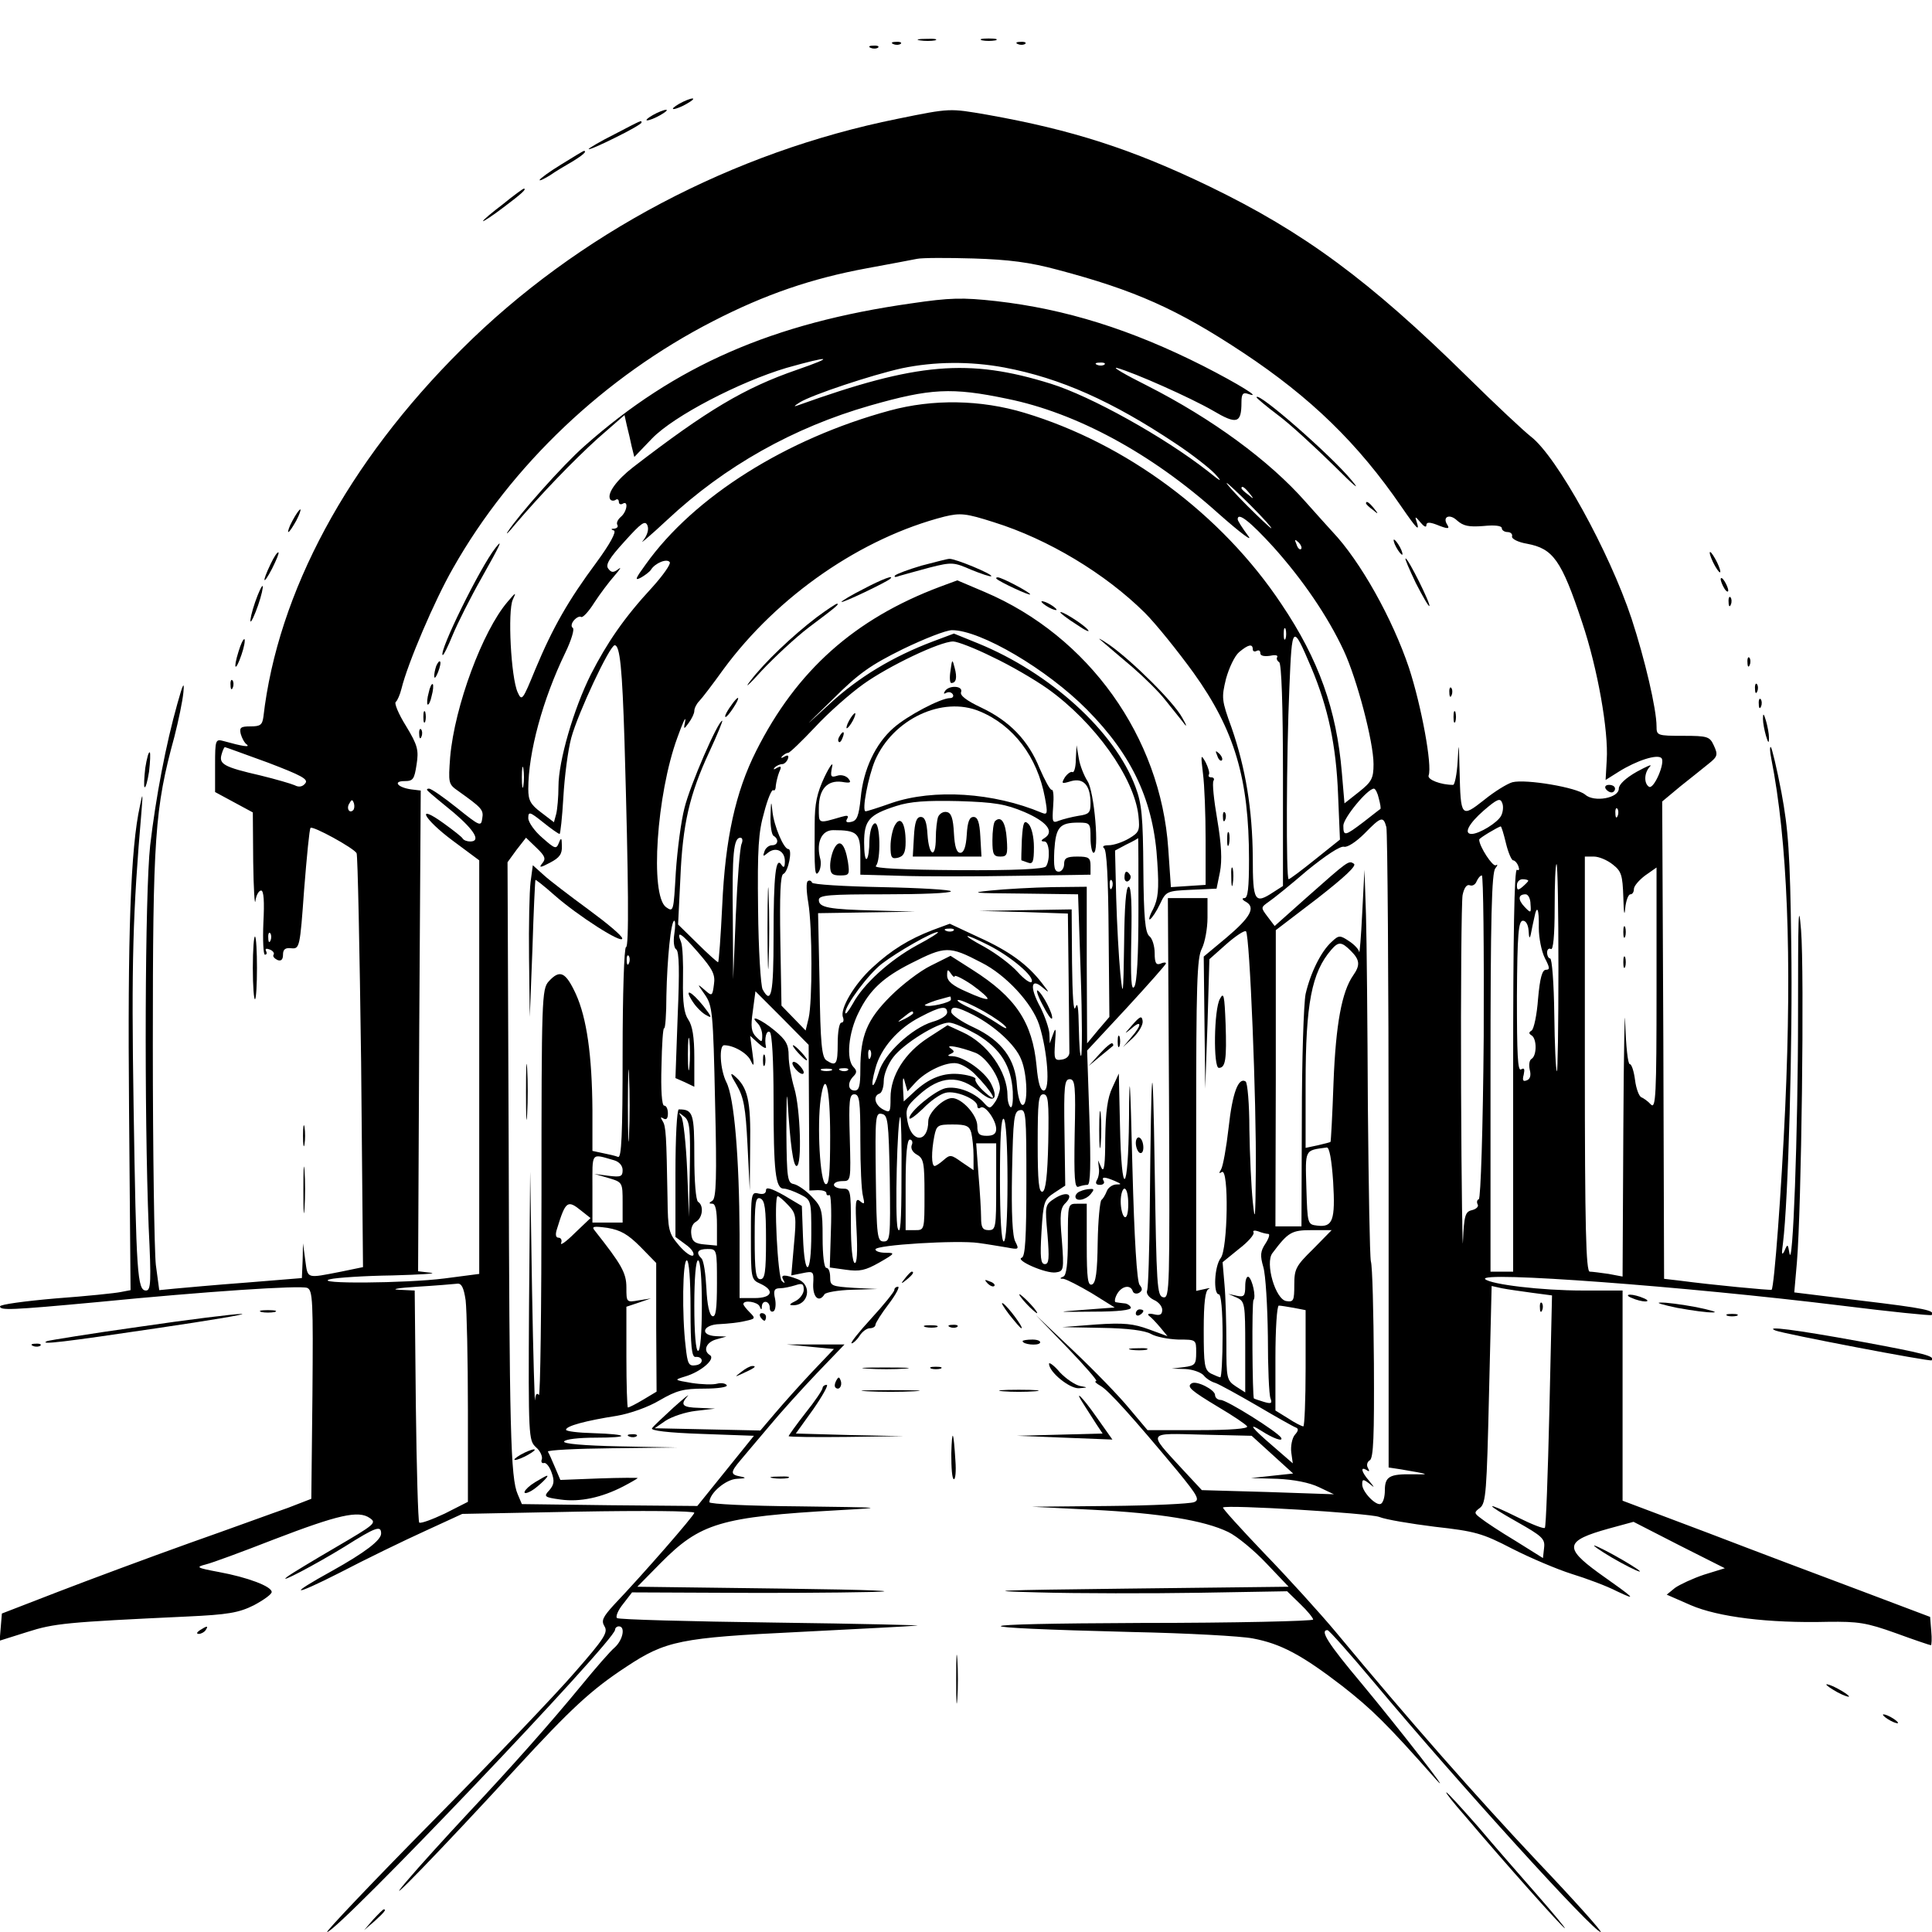 <?xml version="1.0" standalone="no"?>
<!DOCTYPE svg PUBLIC "-//W3C//DTD SVG 20010904//EN"
 "http://www.w3.org/TR/2001/REC-SVG-20010904/DTD/svg10.dtd">
<svg version="1.0" xmlns="http://www.w3.org/2000/svg"
 width="512pt" height="512pt" viewBox="0 0 512 512"
 preserveAspectRatio="xMidYMid meet">
<g transform="translate(0,512) scale(0.1,-0.1)"
fill="#000000" stroke="none">
<path d="M2438 5013 c12 -2 30 -2 40 0 9 3 -1 5 -23 4 -22 0 -30 -2 -17 -4z"/>
<path d="M2603 5013 c9 -2 25 -2 35 0 9 3 1 5 -18 5 -19 0 -27 -2 -17 -5z"/>
<path d="M2368 5003 c7 -3 16 -2 19 1 4 3 -2 6 -13 5 -11 0 -14 -3 -6 -6z"/>
<path d="M2698 5003 c7 -3 16 -2 19 1 4 3 -2 6 -13 5 -11 0 -14 -3 -6 -6z"/>
<path d="M2308 4993 c7 -3 16 -2 19 1 4 3 -2 6 -13 5 -11 0 -14 -3 -6 -6z"/>
<path d="M1800 4845 c-14 -8 -20 -14 -15 -14 6 0 21 6 35 14 14 8 21 14 15 14
-5 0 -21 -6 -35 -14z"/>
<path d="M1730 4815 c-14 -8 -20 -14 -15 -14 6 0 21 6 35 14 14 8 21 14 15 14
-5 0 -21 -6 -35 -14z"/>
<path d="M2378 4805 c-436 -88 -848 -305 -1154 -610 -303 -301 -488 -645 -526
-975 -3 -21 -8 -25 -34 -25 -26 0 -30 -3 -26 -20 3 -11 10 -24 16 -28 10 -8
-11 -5 -61 9 -22 6 -23 4 -23 -64 l0 -71 50 -27 50 -27 1 -131 c1 -72 4 -119
6 -103 2 15 9 27 15 27 7 0 9 -29 6 -85 -2 -47 0 -85 4 -85 5 0 6 4 3 10 -3 6
1 7 9 4 9 -3 14 -10 11 -14 -3 -4 2 -10 10 -14 10 -4 15 1 15 14 0 14 6 19 22
17 22 -2 23 2 34 156 7 87 14 161 17 163 6 6 114 -53 122 -67 3 -5 8 -253 12
-553 l5 -544 -58 -12 c-93 -18 -88 -20 -95 30 l-6 45 -1 -46 -2 -46 -147 -12
c-82 -6 -167 -14 -190 -16 l-41 -4 -9 67 c-4 37 -8 299 -8 582 0 552 5 627 57
817 11 43 22 96 24 118 3 31 -1 24 -16 -30 -30 -106 -57 -247 -72 -375 -14
-125 -16 -708 -4 -1012 7 -144 6 -168 -7 -168 -23 0 -26 44 -33 490 -6 380 -2
513 21 780 4 49 3 51 -4 15 -25 -112 -33 -342 -29 -804 l4 -480 -26 -5 c-14
-3 -91 -11 -173 -17 -81 -7 -147 -16 -147 -21 0 -11 29 -10 255 11 295 29 540
45 559 38 15 -6 16 -34 14 -283 l-3 -276 -62 -24 c-35 -12 -152 -55 -260 -93
-109 -39 -265 -97 -348 -129 l-150 -58 -3 -36 -3 -36 73 23 c72 23 103 26 423
41 109 5 138 10 178 30 26 14 47 29 47 35 0 15 -64 39 -140 53 -59 11 -62 13
-35 20 17 4 98 34 180 66 172 66 225 78 255 57 19 -13 13 -17 -91 -78 -60 -35
-118 -70 -127 -77 -32 -24 73 31 151 79 84 53 97 57 97 35 0 -18 -44 -51 -130
-99 -120 -66 -106 -69 20 -5 69 36 170 85 225 110 l100 46 308 6 c169 3 307 2
307 -3 0 -7 -134 -161 -213 -244 -30 -33 -34 -42 -25 -57 10 -16 -1 -33 -78
-121 -49 -57 -219 -235 -378 -396 -159 -161 -284 -293 -279 -293 27 0 763 772
763 801 0 5 5 9 10 9 18 0 11 -36 -11 -56 -12 -10 -51 -55 -87 -99 -88 -107
-186 -217 -306 -345 -54 -58 -125 -136 -158 -175 -81 -95 95 87 287 296 149
162 202 211 295 272 104 69 144 77 455 92 154 8 296 15 315 17 19 1 -150 5
-377 8 -226 3 -415 8 -418 12 -4 4 3 21 16 37 l24 31 235 -1 c129 -1 307 0
395 2 97 2 7 6 -228 9 l-388 5 61 62 c106 107 158 123 475 141 125 7 120 7
-107 10 -131 1 -238 6 -238 11 0 24 44 61 73 62 24 1 26 3 10 6 -28 5 -28 11
0 44 12 14 46 55 76 90 29 35 86 98 126 140 l73 76 -76 0 -77 0 62 -6 63 -6
-58 -61 c-31 -33 -75 -82 -97 -108 l-40 -47 -140 3 -140 3 29 20 c17 11 53 23
80 26 l51 6 -42 2 c-45 1 -51 8 -31 31 7 8 -9 -5 -37 -30 -27 -25 -53 -49 -57
-55 -5 -6 41 -12 132 -15 l138 -5 -75 -93 -75 -93 -232 2 -233 3 -11 26 c-19
43 -22 170 -24 935 l-3 740 24 33 25 32 28 -27 c23 -22 25 -29 15 -41 -10 -12
-5 -12 21 2 25 13 32 23 31 44 0 22 -2 24 -8 8 -7 -17 -10 -16 -44 14 -20 17
-37 41 -37 52 0 18 4 17 39 -11 21 -17 41 -31 44 -31 2 0 7 44 10 98 3 53 12
124 21 157 18 66 102 245 115 245 14 0 20 -62 26 -255 11 -379 12 -545 4 -545
-5 0 -9 -126 -9 -280 0 -219 -3 -279 -12 -276 -7 3 -25 7 -40 10 l-28 6 0 108
c-1 145 -15 244 -44 308 -27 58 -42 66 -72 33 -18 -20 -19 -44 -19 -564 0
-299 -3 -538 -7 -532 -5 7 -9 2 -10 -13 -1 -14 -5 117 -8 290 l-5 315 -3 -356
c-2 -347 -1 -356 18 -374 12 -10 18 -25 16 -32 -3 -7 0 -12 6 -10 6 1 15 -11
20 -26 8 -22 6 -32 -6 -46 -16 -17 -14 -19 30 -25 51 -7 108 5 166 35 21 11
38 21 38 22 0 1 -46 1 -102 -1 l-103 -4 -14 33 c-8 19 -16 37 -19 42 -2 4 74
8 170 9 l173 2 -153 3 c-96 2 -151 7 -147 13 3 6 40 10 82 10 96 0 91 9 -5 12
-40 1 -72 5 -72 9 0 10 52 24 135 37 35 6 83 23 113 41 45 26 63 31 118 31 36
0 63 4 60 9 -3 5 -15 7 -26 4 -11 -3 -41 -2 -67 2 -47 8 -47 8 -18 17 42 12
83 47 66 57 -19 12 -9 35 19 42 l25 7 -27 1 c-45 2 -36 31 10 32 20 1 50 4 66
8 28 6 29 7 13 23 -9 9 -17 19 -17 22 0 12 38 6 43 -6 4 -10 6 -10 6 0 1 18
21 15 21 -4 0 -8 4 -12 10 -9 5 3 7 18 4 33 -5 22 -2 28 13 28 10 0 28 4 41 8
18 6 22 4 22 -12 0 -10 -10 -24 -22 -30 -15 -7 -18 -11 -8 -11 43 -2 54 54 14
69 -34 13 -47 13 -38 -2 5 -9 4 -10 -4 -3 -11 10 -22 225 -11 225 3 0 16 -11
28 -24 21 -22 22 -30 15 -105 l-7 -81 30 6 c29 6 30 5 28 -30 -1 -35 16 -49
30 -26 3 5 36 11 73 12 l67 2 -62 3 c-59 4 -63 5 -63 28 0 14 -4 25 -10 25 -6
0 -10 33 -10 80 0 74 -2 81 -29 109 -15 16 -37 31 -47 33 -17 3 -19 14 -20
138 0 74 1 113 3 85 7 -117 15 -175 24 -175 15 0 10 152 -6 206 -8 27 -15 66
-15 86 0 30 -7 42 -37 67 -36 30 -70 44 -45 19 7 -7 12 -21 12 -32 0 -19 -1
-19 -16 -4 -13 13 -15 27 -9 68 l7 53 71 -71 70 -71 1 -193 1 -193 23 1 c12 0
22 -3 22 -8 0 -5 3 -7 8 -5 4 3 6 -39 4 -93 l-3 -99 43 -6 c36 -5 51 -2 88 19
42 24 43 26 18 26 -16 0 -28 4 -28 9 0 12 218 25 273 17 23 -3 57 -9 76 -12
31 -6 32 -5 22 15 -8 13 -11 76 -9 183 3 146 5 163 21 166 16 3 17 -11 17
-191 0 -147 -3 -196 -12 -200 -20 -6 64 -43 90 -39 21 3 22 6 16 86 -6 68 -4
85 10 98 23 24 2 32 -29 12 -26 -17 -26 -19 -19 -96 5 -63 4 -78 -7 -78 -11 0
-13 17 -9 85 5 81 7 86 34 104 l29 19 -2 141 c-2 124 0 141 14 141 14 0 16
-17 13 -145 -2 -118 0 -144 10 -140 8 3 18 5 24 5 8 0 9 54 5 178 l-6 178 105
113 c57 62 104 115 104 118 0 3 -7 3 -15 -1 -11 -4 -15 2 -15 28 0 18 -6 39
-14 45 -11 9 -15 48 -16 177 -1 139 -4 174 -21 219 -55 147 -226 302 -417 380
l-64 26 -56 -21 c-106 -40 -197 -95 -273 -165 -75 -69 -75 -69 8 12 69 69 101
91 186 133 56 27 114 50 130 50 76 0 252 -104 357 -210 122 -123 178 -245 187
-405 5 -74 2 -97 -11 -124 -10 -18 -13 -31 -8 -27 5 3 17 21 26 40 16 34 18
35 83 38 l67 3 9 44 c6 31 4 73 -7 138 -9 52 -14 99 -10 104 3 5 0 9 -6 9 -6
0 -9 3 -6 8 2 4 -2 18 -9 32 -13 23 -13 20 -7 -30 4 -30 7 -109 7 -175 l0
-120 -46 -3 -46 -3 -7 102 c-20 296 -211 563 -486 680 l-73 31 -46 -17 c-226
-85 -380 -222 -487 -435 -55 -109 -82 -233 -90 -409 -4 -83 -9 -151 -11 -151
-2 0 -27 22 -55 50 l-51 50 6 122 c6 144 24 222 77 336 21 45 36 82 34 82 -11
0 -85 -170 -100 -231 -9 -34 -19 -111 -23 -170 -6 -105 -6 -107 -26 -93 -43
32 -25 299 30 449 14 39 23 59 21 45 -5 -24 -4 -24 9 -6 8 11 15 25 15 32 0 7
6 19 13 26 7 7 36 45 64 84 144 196 367 349 586 405 42 10 56 9 131 -15 144
-45 295 -136 400 -240 29 -29 87 -101 129 -159 109 -152 147 -281 147 -494 0
-76 -3 -103 -12 -103 -8 0 -6 -5 4 -10 26 -15 12 -41 -52 -95 l-60 -50 2 -175
2 -175 6 171 5 172 45 40 c25 22 48 37 52 34 10 -10 28 -456 26 -637 -1 -125
-2 -138 -8 -80 -4 39 -8 125 -9 192 0 67 -5 124 -10 127 -19 12 -35 -30 -45
-122 -6 -53 -15 -103 -20 -111 -6 -10 -6 -12 2 -7 19 12 16 -204 -3 -228 -17
-22 -20 -96 -5 -96 6 0 10 -43 10 -110 0 -60 -3 -110 -6 -110 -3 0 -14 5 -25
10 -17 10 -19 22 -19 115 0 73 4 105 13 109 6 3 2 3 -10 0 l-23 -5 0 439 c0
371 2 444 15 468 8 16 15 53 15 82 l0 52 -52 0 -53 0 3 -531 c2 -504 2 -530
-15 -527 -17 3 -18 28 -23 343 -5 331 -9 301 -13 -110 -1 -110 -4 -207 -7
-215 -3 -8 4 -18 18 -25 12 -5 22 -17 22 -26 0 -13 -6 -16 -22 -12 -13 3 -19
1 -13 -4 6 -4 19 -18 30 -31 l19 -23 -49 18 c-41 15 -66 18 -140 13 l-90 -7
105 -2 c69 -1 114 -7 130 -16 14 -8 46 -14 73 -15 47 0 47 0 47 -34 0 -32 -3
-35 -32 -39 l-33 -4 36 -1 c20 -1 42 -9 49 -17 6 -8 20 -17 31 -20 11 -4 60
-31 110 -60 51 -30 97 -56 103 -58 8 -3 7 -9 -3 -20 -7 -9 -11 -30 -9 -46 l4
-29 -53 46 c-56 48 -68 64 -30 40 31 -20 59 -30 52 -18 -10 16 -144 100 -160
100 -8 0 -15 6 -15 13 0 14 -49 39 -62 31 -14 -9 -2 -19 71 -63 39 -23 73 -46
76 -51 4 -6 -43 -10 -129 -10 l-135 0 -48 57 c-26 32 -93 101 -148 153 l-100
95 85 -88 c46 -48 80 -87 75 -87 -6 -1 0 -6 12 -13 21 -12 85 -83 204 -226 54
-66 59 -76 43 -82 -11 -4 -111 -9 -224 -10 l-205 -2 160 -8 c178 -9 296 -28
360 -59 23 -11 69 -49 101 -83 l59 -62 -430 -5 c-346 -4 -392 -6 -235 -10 107
-3 300 -3 428 -1 l233 4 35 -34 c19 -18 34 -37 34 -41 0 -4 -206 -9 -457 -9
-486 -2 -495 -12 -23 -24 146 -3 290 -11 320 -17 74 -14 129 -43 237 -126 79
-62 117 -99 248 -247 54 -60 -103 141 -197 254 -89 106 -111 141 -90 141 4 0
59 -62 122 -137 226 -270 583 -663 602 -663 5 0 -70 84 -168 187 -162 172
-339 373 -534 608 -41 49 -126 143 -189 208 -62 65 -112 120 -110 122 9 8 387
-15 414 -25 17 -7 83 -18 147 -26 107 -12 126 -17 205 -58 49 -25 120 -55 158
-67 39 -12 93 -32 120 -46 55 -26 50 -21 -49 49 -92 67 -88 85 27 117 l66 18
121 -62 121 -61 -55 -17 c-30 -10 -64 -26 -77 -35 l-22 -18 64 -28 c72 -31
205 -48 363 -44 80 1 102 -2 180 -30 49 -18 91 -32 93 -32 2 0 3 17 1 38 l-3
37 -180 68 c-99 37 -282 106 -407 154 l-228 86 0 278 0 279 -106 0 c-109 0
-242 16 -258 30 -23 22 529 -19 944 -70 128 -16 236 -27 239 -25 11 12 -18 18
-185 38 l-179 22 7 80 c12 143 20 767 11 880 -7 85 -8 35 -8 -225 0 -314 -14
-686 -23 -630 -4 24 -5 24 -13 5 -7 -14 -8 -8 -4 20 14 111 26 540 22 794 -3
240 -8 304 -26 401 -12 63 -25 117 -28 120 -3 3 -3 -11 1 -30 43 -217 55 -525
37 -925 -10 -219 -29 -475 -36 -483 -2 -2 -160 13 -242 24 l-43 5 -2 633 -3
632 48 40 c27 21 61 49 75 60 24 19 25 24 14 48 -11 24 -16 26 -82 26 -68 0
-70 1 -70 25 0 46 -31 178 -66 285 -59 178 -198 430 -267 483 -18 14 -93 84
-167 157 -261 257 -435 385 -685 506 -205 99 -364 150 -589 190 -100 17 -96
18 -238 -11z m425 -400 c204 -54 317 -104 492 -220 178 -118 304 -240 419
-408 42 -61 49 -67 40 -39 -5 14 -3 14 10 -2 9 -11 16 -15 16 -8 0 8 7 9 26 2
32 -13 37 -12 29 0 -13 21 7 29 26 11 17 -15 31 -18 70 -15 30 3 49 1 49 -6 0
-5 7 -10 15 -10 8 0 14 -5 12 -12 -1 -6 16 -15 40 -19 69 -13 91 -43 146 -209
41 -122 70 -287 65 -364 l-3 -53 35 22 c48 30 102 47 113 36 11 -11 -20 -84
-33 -76 -14 9 -13 38 3 54 6 7 -9 0 -35 -14 -30 -17 -48 -34 -48 -45 0 -25
-65 -37 -89 -16 -21 19 -157 42 -193 33 -14 -4 -48 -25 -75 -47 -61 -48 -62
-46 -65 78 -2 76 -2 79 -5 25 -2 -35 -8 -63 -12 -63 -33 0 -69 14 -65 25 10
26 -19 184 -52 285 -44 131 -129 283 -203 361 -9 10 -41 45 -71 79 -96 109
-247 220 -420 308 -58 29 -94 50 -80 47 47 -13 195 -79 254 -113 64 -38 76
-34 76 22 0 22 4 27 18 22 40 -14 -27 27 -119 74 -192 97 -365 151 -549 172
-90 10 -123 9 -225 -6 -367 -52 -626 -165 -866 -378 -58 -51 -175 -183 -204
-228 -6 -9 4 0 20 20 70 82 154 169 219 228 l71 62 6 -27 c4 -16 10 -41 13
-56 l7 -28 47 49 c58 60 232 150 356 187 117 33 132 31 28 -5 -139 -48 -238
-107 -434 -258 -44 -34 -70 -70 -61 -85 2 -4 9 -5 14 -2 5 4 9 1 9 -5 0 -6 5
-8 10 -5 16 10 12 -21 -5 -35 -8 -7 -12 -16 -9 -21 3 -5 -1 -9 -8 -10 -9 0
-10 -2 -1 -5 7 -3 -10 -35 -46 -84 -75 -101 -116 -173 -162 -283 -34 -83 -36
-86 -47 -62 -18 39 -27 216 -13 246 10 21 8 20 -14 -6 -66 -77 -140 -276 -152
-411 -5 -69 -5 -72 21 -90 63 -45 68 -50 64 -73 -3 -22 -6 -21 -67 28 -35 28
-68 51 -74 51 -7 0 -7 -3 -1 -8 5 -5 35 -30 67 -56 55 -47 72 -76 43 -76 -8 0
-17 3 -20 8 -2 4 -25 22 -50 40 -76 55 -54 12 24 -46 l70 -52 0 -548 0 -548
-92 -12 c-101 -13 -354 -15 -303 -2 17 4 91 9 165 10 74 2 120 5 102 7 l-34 4
3 637 4 637 -25 3 c-36 5 -50 22 -18 22 23 0 26 5 32 44 6 38 3 51 -28 102
-20 32 -32 61 -27 64 4 3 11 19 15 35 16 66 88 235 137 320 154 272 402 507
689 654 138 71 261 113 407 140 59 11 119 22 133 25 14 3 81 3 150 1 94 -3
149 -10 223 -30z m-141 -259 c148 -28 285 -89 453 -201 44 -29 91 -66 105 -81
21 -23 17 -22 -20 8 -115 90 -309 198 -415 231 -218 68 -355 56 -670 -57 -13
-5 -11 -2 5 8 33 20 189 72 270 90 86 18 181 19 272 2z m265 8 c-3 -3 -12 -4
-19 -1 -8 3 -5 6 6 6 11 1 17 -2 13 -5z m-257 -91 c182 -37 381 -144 558 -303
61 -54 95 -79 79 -59 -15 20 -27 39 -27 43 0 20 33 -6 95 -74 77 -86 143 -182
186 -274 35 -75 79 -242 79 -301 0 -38 -5 -47 -39 -74 l-38 -30 -7 82 c-14
166 -61 299 -160 446 -159 239 -412 426 -681 507 -116 35 -243 37 -357 6 -273
-74 -519 -228 -647 -408 -27 -37 -30 -44 -13 -35 11 6 24 16 27 21 11 18 43
31 50 20 3 -5 -18 -35 -47 -67 -74 -80 -119 -146 -162 -230 -46 -92 -86 -230
-86 -297 0 -28 -3 -61 -6 -73 l-6 -22 -34 26 c-28 21 -34 32 -34 62 0 97 38
237 98 361 16 33 25 63 20 66 -5 3 -4 12 3 20 6 7 15 12 19 9 4 -3 20 14 35
38 15 23 39 55 54 72 14 16 19 24 10 17 -13 -10 -19 -10 -27 1 -8 10 2 27 43
72 45 50 55 57 61 42 4 -11 -1 -26 -12 -40 -11 -12 19 13 65 56 152 142 334
244 536 302 161 46 217 49 365 18z m645 -283 c33 -33 57 -60 54 -60 -2 0 -31
27 -64 60 -33 33 -57 60 -54 60 2 0 31 -27 64 -60z m-4 33 c13 -16 12 -17 -3
-4 -10 7 -18 15 -18 17 0 8 8 3 21 -13z m137 -148 c-3 -3 -9 2 -12 12 -6 14
-5 15 5 6 7 -7 10 -15 7 -18z m-41 -237 c-3 -7 -5 -2 -5 12 0 14 2 19 5 13 2
-7 2 -19 0 -25z m68 -77 c45 -107 66 -207 71 -336 l5 -120 -65 -52 c-36 -29
-68 -53 -71 -53 -7 0 -6 329 2 508 7 169 8 170 58 53z m-845 28 c47 -22 112
-60 146 -84 125 -89 230 -236 241 -337 4 -39 2 -44 -25 -60 -17 -10 -41 -18
-54 -18 -13 0 -18 -3 -12 -8 7 -5 11 -80 12 -227 l2 -220 -30 -35 -29 -35 -1
208 0 207 -92 -1 c-51 -1 -124 -5 -163 -9 -58 -6 -45 -7 81 -8 l151 -2 7 -211
c4 -116 4 -214 1 -217 -3 -3 -5 30 -6 74 -1 55 -3 71 -9 54 -5 -15 -8 31 -9
118 l-1 142 -122 -2 -123 -2 118 -3 117 -4 2 -174 c1 -96 2 -183 2 -192 1 -11
-7 -19 -20 -21 -20 -3 -21 1 -18 45 3 37 2 42 -5 23 l-9 -25 -1 26 c-1 14 -12
46 -24 70 -29 53 -25 79 6 52 19 -16 19 -15 -2 12 -37 48 -85 84 -167 121
l-77 36 -46 -17 c-62 -24 -108 -52 -159 -99 -48 -44 -87 -110 -78 -132 3 -8 1
-14 -4 -14 -6 0 -10 -25 -10 -55 0 -56 -4 -62 -30 -45 -12 8 -16 44 -18 200
l-4 190 129 2 128 2 -105 3 c-124 3 -150 8 -150 28 0 13 27 15 175 15 96 0
175 3 175 8 0 4 -82 9 -183 11 -100 2 -184 7 -185 12 -2 5 -7 7 -11 4 -5 -2
-4 -28 1 -57 11 -66 11 -262 1 -306 l-8 -33 -32 33 -32 33 -3 172 c-2 121 0
174 8 177 13 5 25 66 13 66 -12 0 -38 61 -42 100 -3 30 -4 28 -5 -12 -1 -26 3
-50 8 -53 15 -9 12 -25 -4 -25 -8 0 -17 -7 -20 -16 -5 -14 -4 -15 9 -4 21 17
45 5 45 -22 0 -17 -3 -19 -9 -10 -15 24 -21 -27 -21 -190 0 -152 -6 -182 -29
-140 -5 10 -11 106 -12 212 -2 162 1 205 16 257 9 35 20 61 24 59 4 -3 7 3 7
12 1 9 5 26 9 36 7 15 5 17 -6 11 -8 -5 -11 -5 -6 1 5 5 14 9 20 9 5 0 12 6
15 14 3 9 0 11 -9 6 -8 -5 -11 -4 -6 1 5 5 12 9 16 9 4 0 36 31 71 68 35 38
93 89 128 114 67 48 203 113 238 113 11 0 58 -18 104 -41z m690 20 c0 -5 5 -7
10 -4 6 3 10 1 10 -6 0 -7 10 -9 25 -7 13 3 22 2 20 -3 -3 -4 -1 -10 5 -14 6
-4 10 -112 10 -299 l0 -294 -25 -16 c-50 -33 -55 -26 -55 92 -1 127 -19 236
-56 343 -27 74 -27 80 -15 130 8 29 23 61 35 71 24 20 36 23 36 7z m-2610
-300 c89 -34 108 -44 99 -55 -7 -9 -17 -11 -28 -5 -9 4 -50 16 -91 26 -96 22
-110 30 -103 55 3 11 7 20 9 20 2 0 53 -19 114 -41z m677 -61 c-2 -13 -4 -3
-4 22 0 25 2 35 4 23 2 -13 2 -33 0 -45z m2267 -34 c4 -15 6 -27 4 -28 -2 -1
-22 -17 -44 -34 -50 -38 -54 -39 -54 -10 0 20 64 98 81 98 4 0 10 -12 13 -26z
m324 -46 c-9 -18 -58 -48 -78 -48 -22 0 -8 27 32 62 36 31 44 34 49 20 4 -9 2
-25 -3 -34z m-3042 15 c-10 -10 -19 5 -10 18 6 11 8 11 12 0 2 -7 1 -15 -2
-18z m3351 -15 c-3 -8 -6 -5 -6 6 -1 11 2 17 5 13 3 -3 4 -12 1 -19z m-613
-30 c3 -13 6 -400 6 -860 l0 -837 33 -5 c76 -13 79 -14 31 -13 -62 1 -74 -6
-74 -43 0 -16 -4 -31 -10 -35 -12 -8 -50 31 -50 51 0 14 2 15 18 3 16 -13 16
-13 0 7 -20 23 -24 39 -6 28 7 -5 8 -3 3 6 -4 7 -2 16 5 20 10 6 12 65 11 256
-1 137 -4 259 -8 271 -3 13 -6 197 -8 410 -1 214 -3 442 -5 508 l-4 120 -6
-115 c-3 -63 -7 -109 -8 -103 -1 7 -13 20 -27 29 -24 16 -27 16 -46 -2 -28
-25 -56 -82 -69 -138 -5 -25 -10 -174 -10 -331 l-1 -285 -34 0 -35 0 1 393 0
392 110 84 c73 57 105 87 97 92 -14 9 -13 10 -127 -91 l-83 -74 -19 25 c-18
24 -18 24 3 39 12 8 58 45 102 83 48 39 88 66 98 63 9 -2 32 13 54 35 44 45
50 47 58 17z m317 -43 c6 -25 15 -45 19 -45 4 0 11 -7 14 -16 3 -8 2 -12 -4
-9 -7 4 -10 -179 -10 -529 l0 -536 -30 0 -30 0 0 528 c0 409 3 531 13 541 6 8
7 11 1 8 -8 -5 -44 50 -44 68 0 4 49 33 57 35 2 0 8 -20 14 -45z m-2026 -2
c-4 -10 -11 -94 -15 -188 l-7 -170 -1 165 c-2 167 2 210 20 210 6 0 7 -8 3
-17z m1052 -173 c0 -124 -4 -195 -11 -205 -8 -12 -10 20 -8 125 2 95 0 140 -7
140 -7 0 -11 -51 -12 -152 -2 -136 -3 -145 -10 -78 -4 41 -9 131 -11 201 l-3
125 30 16 c17 8 31 16 31 17 1 0 1 -84 1 -189z m1257 119 c23 -18 26 -28 28
-87 1 -41 3 -53 5 -29 2 20 8 37 14 37 5 0 9 6 9 14 0 8 14 24 30 36 l30 21 0
-321 c0 -284 -2 -320 -15 -307 -8 9 -20 17 -25 19 -6 2 -14 22 -17 46 -3 23
-9 42 -14 42 -5 0 -10 48 -12 108 -1 59 -4 -68 -5 -282 l-2 -389 -37 7 c-21 3
-44 6 -50 6 -10 0 -13 117 -13 550 l0 550 24 0 c13 0 35 -9 50 -21z m-144
-276 c0 -152 -2 -274 -4 -272 -3 2 -6 71 -7 152 -1 81 -6 147 -11 147 -4 0 -8
7 -8 16 0 8 5 12 10 9 6 -4 10 35 10 109 0 64 2 116 5 116 3 0 5 -124 5 -277z
m-198 -180 c-2 -244 -8 -429 -13 -431 -5 -2 -6 -8 -3 -14 3 -5 -3 -12 -15 -15
-18 -4 -21 -14 -24 -82 -1 -42 -4 141 -5 405 -1 265 1 495 4 512 4 19 11 29
19 26 7 -3 15 2 18 10 4 9 10 16 14 16 4 0 6 -192 5 -427z m-985 395 c-3 -8
-6 -5 -6 6 -1 11 2 17 5 13 3 -3 4 -12 1 -19z m1103 18 c0 -2 -7 -9 -15 -16
-12 -10 -15 -10 -15 4 0 9 7 16 15 16 8 0 15 -2 15 -4z m6 -62 c2 -24 1 -25
-16 -7 -18 19 -17 33 3 33 7 0 13 -12 13 -26z m22 -63 c0 -26 7 -62 16 -80 13
-25 14 -31 3 -31 -10 0 -16 -21 -21 -77 -3 -42 -11 -80 -17 -84 -8 -5 -8 -8 0
-13 14 -9 14 -53 0 -62 -6 -3 -8 -16 -5 -29 4 -15 1 -25 -8 -28 -10 -4 -12 0
-8 15 3 15 2 19 -7 14 -9 -6 -11 40 -11 193 1 167 4 201 16 201 8 0 14 -11 15
-27 1 -20 3 -22 6 -8 2 11 6 30 9 43 7 36 13 25 12 -27z m-2291 -16 c-3 -20
-1 -37 5 -41 8 -5 9 -58 4 -174 l-6 -167 25 -11 25 -12 0 78 c0 54 -5 84 -16
100 -11 16 -15 44 -14 105 1 45 -1 90 -5 100 -14 34 0 25 46 -28 38 -44 45
-58 41 -84 -4 -31 -5 -32 -25 -14 -20 17 -20 17 1 -13 20 -29 22 -46 27 -284
5 -201 3 -255 -7 -262 -10 -6 -10 -8 0 -8 8 0 12 -18 12 -56 l0 -55 -32 3
c-26 2 -34 8 -36 27 -2 15 3 28 12 33 18 10 22 43 6 53 -6 4 -10 55 -10 120 0
114 -3 125 -41 125 -5 0 -9 -73 -9 -169 l0 -169 27 -20 c16 -11 24 -24 20 -29
-5 -4 -22 8 -38 27 -27 32 -29 40 -30 125 -3 167 -4 190 -13 204 -6 10 -6 12
2 7 8 -5 12 0 12 13 0 12 -4 21 -10 21 -6 0 -9 42 -7 104 1 57 4 103 7 101 3
-2 6 37 6 86 2 98 12 199 21 199 3 0 3 -16 0 -35z m740 9 c-3 -3 -12 -4 -19
-1 -8 3 -5 6 6 6 11 1 17 -2 13 -5z m-1810 -26 c-3 -8 -6 -5 -6 6 -1 11 2 17
5 13 3 -3 4 -12 1 -19z m1713 -13 c-73 -40 -142 -103 -170 -155 -11 -19 -19
-30 -20 -24 0 20 61 102 97 130 42 32 133 84 148 84 6 0 -19 -16 -55 -35z
m190 0 c59 -30 122 -83 114 -97 -3 -5 -20 7 -37 26 -18 20 -57 49 -87 66 -67
36 -59 40 10 5z m960 -15 c24 -24 25 -38 6 -65 -30 -43 -46 -129 -52 -283 -3
-87 -7 -158 -8 -158 0 -1 -16 -5 -33 -9 l-33 -7 0 171 c0 211 16 294 68 354
19 22 27 22 52 -3z m-979 -31 c64 -32 134 -107 153 -165 22 -69 30 -174 12
-174 -9 0 -15 20 -19 65 -11 116 -55 182 -170 255 l-58 37 -52 -26 c-29 -14
-77 -51 -107 -81 -62 -62 -80 -104 -80 -194 0 -43 -3 -56 -15 -56 -18 0 -20
21 -3 38 9 9 9 15 0 24 -20 20 -14 91 14 146 29 59 65 92 138 129 91 46 101
47 187 2z m-934 -1 c-3 -8 -6 -5 -6 6 -1 11 2 17 5 13 3 -3 4 -12 1 -19z m863
-35 c0 4 21 -6 46 -23 25 -18 43 -34 41 -37 -3 -3 -28 6 -56 19 -37 16 -51 28
-51 43 0 17 2 17 10 5 5 -8 10 -11 10 -7z m-10 -62 c0 -8 -61 -22 -69 -15 -2
1 12 7 30 13 19 5 35 10 37 10 1 1 2 -3 2 -8z m87 -31 c28 -16 55 -35 59 -42
4 -6 -6 -2 -23 10 -18 12 -51 31 -75 42 -24 11 -36 20 -28 20 8 0 38 -14 67
-30z m-97 -3 c0 -8 -17 -19 -39 -25 -55 -17 -128 -85 -142 -133 -16 -52 -24
-43 -9 10 14 53 60 106 119 136 53 28 71 31 71 12z m70 -7 c56 -29 111 -79
126 -117 17 -39 19 -126 3 -121 -6 2 -12 25 -14 51 -4 70 -40 119 -114 154
-33 15 -60 34 -60 41 -1 17 14 15 59 -8z m-160 5 c0 -2 -10 -9 -22 -15 -22
-11 -22 -10 -4 4 21 17 26 19 26 11z m170 -57 c62 -38 90 -83 94 -151 1 -25
-1 -44 -6 -41 -4 3 -8 16 -8 30 0 64 -53 139 -120 169 l-39 18 -51 -33 c-62
-40 -100 -100 -100 -159 0 -39 -1 -41 -20 -31 -22 12 -27 36 -9 42 6 2 11 17
11 33 0 17 11 45 25 63 27 36 117 92 148 92 12 0 45 -15 75 -32z m-763 -85
c-2 -21 -4 -6 -4 32 0 39 2 55 4 38 2 -18 2 -50 0 -70z m223 -87 c0 -190 5
-236 27 -236 8 0 27 -7 43 -15 30 -15 30 -16 30 -105 0 -113 -18 -119 -22 -8
l-3 82 -47 28 c-34 19 -48 23 -48 14 0 -9 -7 -12 -20 -9 -19 5 -20 0 -20 -111
0 -114 0 -117 25 -128 39 -18 31 -38 -15 -38 l-40 0 0 168 c-1 205 -14 363
-35 404 -17 34 -20 98 -6 98 26 0 63 -22 71 -42 8 -17 9 -12 4 22 l-6 45 22
-20 c12 -11 21 -15 20 -10 -5 23 1 46 10 40 6 -4 10 -75 10 -179z m535 124
c28 -11 65 -65 65 -95 -1 -11 -7 -28 -14 -37 -12 -17 -14 -17 -30 1 -25 27
-71 44 -101 37 -28 -7 -95 -62 -95 -79 0 -6 16 6 36 25 19 20 46 39 60 42 26
7 84 -17 84 -35 0 -6 4 -8 9 -4 12 7 41 -34 41 -57 0 -13 -8 -18 -25 -18 -20
0 -25 5 -25 26 0 29 -41 74 -67 74 -23 0 -63 -39 -63 -61 0 -58 -44 -59 -55
-1 -6 33 -3 40 29 69 58 53 108 56 164 8 36 -30 49 -18 28 24 -17 32 -72 71
-102 72 -13 0 -14 2 -5 6 11 5 11 7 0 15 -16 11 24 4 66 -12z m-918 -217 c-1
-43 -3 -8 -3 77 0 85 2 120 3 78 2 -43 2 -113 0 -155z m640 205 c-3 -8 -6 -5
-6 6 -1 11 2 17 5 13 3 -3 4 -12 1 -19z m275 -43 c50 -50 70 -89 23 -45 -13
12 -22 26 -20 30 3 4 -14 10 -37 13 -46 6 -86 -9 -128 -49 l-25 -23 -2 37 c-1
27 1 31 5 14 l7 -24 20 22 c29 32 84 57 111 52 13 -2 34 -15 46 -27z m-379 8
c-7 -2 -19 -2 -25 0 -7 3 -2 5 12 5 14 0 19 -2 13 -5z m44 1 c-3 -3 -12 -4
-19 -1 -8 3 -5 6 6 6 11 1 17 -2 13 -5z m-47 -175 c0 -100 -3 -130 -12 -127
-15 5 -23 156 -13 226 12 82 25 30 25 -99z m80 -11 c0 -68 3 -134 7 -148 5
-21 4 -23 -8 -13 -12 10 -13 -2 -9 -78 3 -57 1 -88 -5 -86 -6 2 -10 45 -10
100 0 94 -1 97 -22 97 -13 0 -23 5 -23 10 0 6 10 10 23 10 22 0 22 1 19 115
-3 99 -1 115 12 115 14 0 16 -18 16 -122z m498 -5 c-2 -90 -7 -128 -15 -131
-10 -3 -13 27 -13 127 0 111 2 131 15 131 13 0 15 -18 13 -127z m-950 -72 l-2
-126 -5 125 c-3 69 -10 132 -15 140 -9 13 -8 13 7 1 15 -11 17 -32 15 -140z
m530 -24 c2 -157 1 -167 -16 -167 -17 0 -19 12 -21 171 -2 160 -1 171 16 167
16 -3 18 -18 21 -171z m31 1 c0 -116 -3 -154 -10 -133 -8 27 -1 295 7 295 2 0
4 -73 3 -162z m281 -9 c0 -99 -4 -159 -10 -159 -6 0 -10 62 -10 166 0 107 3
163 10 159 6 -4 10 -70 10 -166z m-96 129 c3 -13 6 -40 6 -61 l0 -38 -31 21
c-28 20 -31 21 -48 6 -10 -9 -21 -16 -24 -16 -9 0 -9 38 -1 79 6 29 9 31 49
31 36 0 44 -4 49 -22z m-158 -33 c-3 -9 3 -19 14 -25 18 -10 20 -22 20 -105 0
-95 0 -95 -25 -95 l-25 0 0 120 c0 81 4 120 11 120 6 0 9 -7 5 -15z m224 -110
c0 -108 -1 -115 -20 -115 -16 0 -20 7 -20 33 0 17 -3 69 -7 115 l-6 82 27 0
26 0 0 -115z m893 13 c6 -102 -1 -121 -42 -116 -26 3 -26 4 -29 100 -3 104 -5
99 54 107 7 1 13 -32 17 -91z m-1905 57 c13 -4 22 -14 22 -26 0 -17 -5 -19
-37 -15 l-38 5 38 -11 c37 -11 37 -12 37 -65 l0 -53 -40 0 -40 0 0 91 c0 98
-5 92 58 74z m402 -211 c0 -86 -3 -104 -15 -104 -12 0 -15 19 -15 110 0 93 2
109 15 104 12 -5 15 -27 15 -110z m-489 77 l24 -19 -42 -40 c-23 -23 -39 -34
-36 -26 3 7 0 14 -7 14 -7 0 -9 8 -4 23 23 75 28 78 65 48z m156 -95 l42 -43
0 -171 1 -170 -35 -21 c-20 -12 -38 -21 -41 -21 -2 0 -4 60 -4 134 l0 133 33
11 32 11 -32 -5 c-33 -6 -33 -5 -33 34 0 39 -13 61 -84 151 -9 11 -3 12 34 7
35 -6 54 -17 87 -50z m1664 34 c5 0 2 -11 -7 -25 -14 -21 -15 -32 -6 -63 6
-20 11 -103 12 -184 0 -81 3 -155 7 -164 5 -13 2 -15 -18 -9 -13 4 -25 8 -26
9 -4 3 -6 257 -1 261 7 8 -3 54 -13 61 -5 3 -9 -8 -9 -24 0 -26 -3 -30 -22
-26 l-23 5 23 -10 c21 -10 22 -16 22 -131 l0 -120 -25 16 c-24 16 -25 21 -25
114 0 53 -2 124 -5 156 l-5 59 43 35 c25 19 42 39 39 44 -3 5 3 6 12 3 10 -4
22 -7 27 -7z m119 -40 c-46 -45 -50 -53 -50 -95 0 -42 -2 -46 -21 -43 -29 4
-57 101 -37 127 42 56 51 61 104 61 l53 0 -49 -50z m-1580 -91 c0 -68 -3 -90
-12 -87 -8 3 -14 30 -16 74 -2 38 -7 73 -13 79 -16 16 -10 25 16 25 25 0 25
-1 25 -91z m-70 -68 c0 -97 3 -128 13 -127 21 2 23 -19 1 -22 -19 -3 -22 3
-27 50 -10 83 -8 228 3 228 6 0 10 -50 10 -129z m30 9 c0 -73 -4 -120 -10
-120 -6 0 -10 47 -10 120 0 73 4 120 10 120 6 0 10 -47 10 -120z m-626 14 c3
-26 6 -156 6 -290 l0 -244 -61 -31 c-34 -16 -64 -27 -68 -24 -3 4 -7 144 -9
311 l-3 304 -42 2 c-23 1 -1 5 48 8 50 3 97 7 106 8 12 2 18 -10 23 -44z
m2826 20 l53 -7 -7 -306 c-4 -168 -9 -308 -12 -310 -3 -3 -34 9 -70 27 -91 45
-93 39 -4 -11 67 -38 75 -45 72 -69 l-3 -27 -72 45 c-40 24 -81 51 -92 60 -19
14 -19 16 -3 28 16 12 18 44 24 300 l7 288 27 -6 c15 -3 51 -8 80 -12z m-631
-40 l31 -6 0 -154 c0 -85 -3 -154 -6 -154 -4 0 -22 9 -40 21 l-34 21 0 139 c0
76 4 139 9 139 5 0 23 -3 40 -6z m-57 -389 l55 -50 -56 -6 -56 -6 70 -2 c44
-2 85 -10 110 -22 l40 -19 -175 6 -175 5 -53 57 c-91 99 -94 94 56 90 l129 -3
55 -50z"/>
<path d="M3330 4067 c0 -2 26 -24 58 -48 31 -23 97 -84 147 -133 54 -54 73
-70 47 -39 -55 67 -252 239 -252 220z"/>
<path d="M3620 3786 c0 -2 8 -10 18 -17 15 -13 16 -12 3 4 -13 16 -21 21 -21
13z"/>
<path d="M3700 3670 c6 -11 13 -20 16 -20 2 0 0 9 -6 20 -6 11 -13 20 -16 20
-2 0 0 -9 6 -20z"/>
<path d="M1313 3668 c-41 -52 -150 -274 -140 -284 2 -2 14 22 27 54 13 31 47
99 76 150 49 87 59 108 37 80z"/>
<path d="M3752 3575 c18 -35 34 -63 36 -61 4 5 -56 126 -63 126 -3 0 10 -29
27 -65z"/>
<path d="M1156 3355 c-3 -9 -6 -22 -5 -28 0 -7 5 -1 10 12 5 13 8 26 5 28 -2
2 -6 -3 -10 -12z"/>
<path d="M1136 3284 c-4 -14 -5 -28 -3 -31 3 -2 8 8 11 23 4 14 5 28 3 31 -3
2 -8 -8 -11 -23z"/>
<path d="M3841 3284 c0 -11 3 -14 6 -6 3 7 2 16 -1 19 -3 4 -6 -2 -5 -13z"/>
<path d="M1122 3220 c0 -14 2 -19 5 -12 2 6 2 18 0 25 -3 6 -5 1 -5 -13z"/>
<path d="M3852 3220 c0 -14 2 -19 5 -12 2 6 2 18 0 25 -3 6 -5 1 -5 -13z"/>
<path d="M1111 3174 c0 -11 3 -14 6 -6 3 7 2 16 -1 19 -3 4 -6 -2 -5 -13z"/>
<path d="M4255 3030 c3 -5 10 -10 16 -10 5 0 9 5 9 10 0 6 -7 10 -16 10 -8 0
-12 -4 -9 -10z"/>
<path d="M2519 3343 c-3 -18 -2 -33 2 -33 13 0 16 14 9 40 -6 24 -7 24 -11 -7z"/>
<path d="M2504 3288 c-4 -6 -3 -8 4 -4 6 3 13 2 17 -4 3 -5 0 -10 -7 -10 -25
0 -114 -47 -150 -79 -48 -42 -80 -110 -87 -185 -5 -49 -10 -61 -25 -64 -12 -3
-16 0 -11 8 5 9 1 10 -16 5 -62 -18 -59 -19 -59 24 0 49 22 74 61 69 23 -4 26
-2 17 9 -6 7 -19 11 -30 7 -16 -5 -18 -2 -13 23 4 16 -5 5 -20 -26 -20 -43
-26 -70 -26 -125 -1 -124 0 -143 11 -126 5 8 7 25 3 37 -10 42 5 73 35 73 64
0 72 -8 72 -65 l0 -53 108 -3 c59 -2 196 -2 305 0 l197 3 0 24 c0 21 -5 24
-35 24 -28 0 -35 -4 -35 -20 0 -11 -7 -20 -14 -20 -12 0 -14 12 -12 56 4 62
14 74 64 74 31 0 32 -2 32 -40 0 -22 4 -40 8 -40 16 0 2 163 -16 190 -9 14
-20 41 -23 60 l-6 35 -2 -38 c0 -21 -5 -36 -9 -33 -4 2 -13 -4 -20 -14 -10
-17 -9 -18 17 -10 33 9 51 -12 51 -59 0 -25 -4 -29 -32 -33 -18 -3 -41 -9 -52
-13 -17 -7 -18 -4 -15 38 2 25 1 45 -4 44 -4 -1 -18 25 -32 57 -30 74 -79 125
-155 161 -38 18 -57 32 -53 41 6 17 -33 19 -43 2z m92 -53 c90 -37 153 -121
173 -228 8 -43 7 -47 -8 -41 -128 54 -287 64 -398 26 -34 -12 -65 -22 -69 -22
-11 0 7 92 25 135 48 110 179 171 277 130z m119 -267 c60 -26 80 -52 53 -69
-10 -6 -10 -9 0 -9 13 0 16 -48 4 -66 -5 -7 -80 -11 -234 -10 -143 1 -223 5
-217 11 14 14 12 118 -3 113 -8 -3 -13 -22 -14 -46 0 -23 -3 -45 -7 -48 -4 -4
-7 15 -7 43 0 59 13 74 85 97 37 12 80 15 165 13 97 -3 125 -8 175 -29z"/>
<path d="M2486 2955 c-3 -9 -6 -34 -6 -56 0 -55 -18 -49 -22 9 -2 34 -7 47
-18 47 -11 0 -16 -14 -18 -52 l-3 -53 91 0 91 0 -3 53 c-2 38 -7 52 -18 52
-11 0 -16 -13 -18 -47 -2 -33 -8 -48 -17 -48 -10 0 -15 16 -17 52 -2 39 -7 54
-19 56 -9 2 -19 -4 -23 -13z"/>
<path d="M2371 2932 c-6 -11 -11 -36 -11 -55 0 -30 3 -34 20 -30 15 4 20 14
20 42 0 50 -14 71 -29 43z"/>
<path d="M2637 2944 c-4 -4 -7 -27 -7 -51 0 -37 3 -43 21 -43 18 0 20 5 17 47
-3 44 -15 62 -31 47z"/>
<path d="M2708 2895 c-1 -30 -2 -55 -1 -55 1 0 8 -3 17 -6 13 -5 16 2 16 41 0
27 -6 52 -14 61 -12 12 -15 6 -18 -41z"/>
<path d="M2250 3210 c-6 -11 -8 -20 -6 -20 3 0 10 9 16 20 6 11 8 20 6 20 -3
0 -10 -9 -16 -20z"/>
<path d="M2225 3169 c-4 -6 -5 -12 -2 -15 2 -3 7 2 10 11 7 17 1 20 -8 4z"/>
<path d="M2211 2872 c-6 -11 -11 -32 -11 -46 0 -21 5 -26 26 -26 25 0 26 2 21
37 -8 47 -22 61 -36 35z"/>
<path d="M2034 2660 c0 -96 2 -136 3 -87 2 48 2 126 0 175 -1 48 -3 8 -3 -88z"/>
<path d="M2763 2457 c12 -24 23 -40 25 -36 4 10 -25 66 -38 74 -5 3 0 -14 13
-38z"/>
<path d="M2980 2794 c0 -8 5 -12 10 -9 6 4 8 11 5 16 -9 14 -15 11 -15 -7z"/>
<path d="M4302 2650 c0 -14 2 -19 5 -12 2 6 2 18 0 25 -3 6 -5 1 -5 -13z"/>
<path d="M4302 2570 c0 -14 2 -19 5 -12 2 6 2 18 0 25 -3 6 -5 1 -5 -13z"/>
<path d="M1836 2465 c9 -14 26 -31 37 -36 15 -9 13 -3 -9 25 -33 41 -53 49
-28 11z"/>
<path d="M2022 2310 c0 -14 2 -19 5 -12 2 6 2 18 0 25 -3 6 -5 1 -5 -13z"/>
<path d="M1952 2245 c19 -33 24 -59 29 -160 l6 -120 1 118 c2 121 -6 156 -43
187 -11 9 -9 1 7 -25z"/>
<path d="M4081 1654 c0 -11 3 -14 6 -6 3 7 2 16 -1 19 -3 4 -6 -2 -5 -13z"/>
<path d="M1628 4764 c-38 -19 -68 -37 -68 -39 0 -3 32 11 70 30 39 19 70 37
70 40 0 7 3 8 -72 -31z"/>
<path d="M1487 4684 c-31 -19 -57 -38 -57 -41 0 -3 12 3 27 12 14 10 41 26 60
37 28 17 40 28 30 28 -1 0 -28 -16 -60 -36z"/>
<path d="M1333 4579 c-29 -22 -53 -42 -53 -45 0 -2 25 14 55 37 48 36 62 49
53 49 -2 0 -27 -18 -55 -41z"/>
<path d="M775 3740 c-9 -16 -13 -30 -11 -30 3 0 12 14 21 30 9 17 13 30 11 30
-3 0 -12 -13 -21 -30z"/>
<path d="M717 3625 c-24 -50 -20 -58 4 -12 11 22 19 41 17 43 -3 2 -12 -12
-21 -31z"/>
<path d="M4531 3655 c0 -5 6 -21 14 -35 8 -14 14 -20 14 -15 0 6 -6 21 -14 35
-8 14 -14 21 -14 15z"/>
<path d="M2442 3621 c-34 -10 -66 -22 -70 -26 -4 -5 2 -5 12 -1 10 3 47 13 80
22 59 15 64 14 110 -6 27 -11 51 -19 53 -17 5 5 -96 47 -111 46 -6 0 -39 -9
-74 -18z"/>
<path d="M2288 3559 c-32 -16 -58 -32 -58 -34 0 -5 119 52 129 61 13 12 -22
-1 -71 -27z"/>
<path d="M2641 3586 c10 -9 89 -46 89 -41 0 5 -75 45 -86 45 -4 0 -5 -2 -3 -4z"/>
<path d="M4560 3585 c0 -5 5 -17 10 -25 5 -8 10 -10 10 -5 0 6 -5 17 -10 25
-5 8 -10 11 -10 5z"/>
<path d="M676 3524 c-9 -26 -14 -49 -12 -51 2 -2 11 17 20 43 9 26 14 49 12
51 -2 2 -11 -17 -20 -43z"/>
<path d="M4581 3524 c0 -11 3 -14 6 -6 3 7 2 16 -1 19 -3 4 -6 -2 -5 -13z"/>
<path d="M2760 3526 c0 -3 9 -10 20 -16 11 -6 20 -8 20 -6 0 3 -9 10 -20 16
-11 6 -20 8 -20 6z"/>
<path d="M2164 3484 c-63 -48 -138 -119 -176 -169 -17 -22 -3 -10 31 28 35 37
90 88 124 114 72 54 83 63 75 63 -3 0 -27 -16 -54 -36z"/>
<path d="M2810 3497 c0 -2 19 -17 43 -32 23 -16 37 -22 30 -14 -12 15 -73 53
-73 46z"/>
<path d="M2920 3421 c14 -12 50 -43 81 -69 30 -26 70 -65 87 -87 18 -22 39
-49 48 -60 10 -14 10 -9 -3 13 -22 41 -132 150 -193 193 -25 17 -34 21 -20 10z"/>
<path d="M632 3393 c-15 -48 -8 -55 8 -8 7 20 10 38 8 41 -3 2 -10 -13 -16
-33z"/>
<path d="M4631 3364 c0 -11 3 -14 6 -6 3 7 2 16 -1 19 -3 4 -6 -2 -5 -13z"/>
<path d="M611 3304 c0 -11 3 -14 6 -6 3 7 2 16 -1 19 -3 4 -6 -2 -5 -13z"/>
<path d="M4651 3294 c0 -11 3 -14 6 -6 3 7 2 16 -1 19 -3 4 -6 -2 -5 -13z"/>
<path d="M1943 3258 c-15 -20 -25 -38 -20 -38 3 0 12 11 21 25 17 26 16 35 -1
13z"/>
<path d="M4661 3254 c0 -11 3 -14 6 -6 3 7 2 16 -1 19 -3 4 -6 -2 -5 -13z"/>
<path d="M4672 3215 c0 -11 4 -31 8 -45 6 -20 8 -21 8 -5 0 11 -4 31 -8 45 -6
20 -8 21 -8 5z"/>
<path d="M385 3085 c-3 -26 -4 -49 -2 -51 3 -3 8 16 12 41 3 26 4 49 2 51 -3
3 -8 -16 -12 -41z"/>
<path d="M3226 3117 c3 -10 9 -15 12 -12 3 3 0 11 -7 18 -10 9 -11 8 -5 -6z"/>
<path d="M3241 2954 c0 -11 3 -14 6 -6 3 7 2 16 -1 19 -3 4 -6 -2 -5 -13z"/>
<path d="M3252 2895 c0 -16 2 -22 5 -12 2 9 2 23 0 30 -3 6 -5 -1 -5 -18z"/>
<path d="M1406 2782 c-3 -25 -5 -115 -4 -201 l2 -156 7 180 c3 99 7 182 8 183
0 2 23 -16 50 -40 61 -54 181 -131 180 -115 0 7 -41 41 -90 77 -49 36 -103 77
-118 91 l-29 26 -6 -45z"/>
<path d="M3263 2795 c0 -22 2 -30 4 -17 2 12 2 30 0 40 -3 9 -5 -1 -4 -23z"/>
<path d="M670 2555 c0 -49 3 -86 6 -83 3 3 5 41 5 83 0 42 -2 80 -5 83 -3 3
-6 -34 -6 -83z"/>
<path d="M3233 2473 c-16 -27 -18 -183 -3 -183 18 0 21 23 18 116 -3 77 -5 86
-15 67z"/>
<path d="M3000 2403 c-21 -24 -22 -25 -2 -9 28 25 29 10 0 -23 l-22 -26 28 26
c15 15 26 34 24 44 -2 14 -7 12 -28 -12z"/>
<path d="M2962 2360 c0 -14 2 -19 5 -12 2 6 2 18 0 25 -3 6 -5 1 -5 -13z"/>
<path d="M2914 2327 l-29 -32 30 25 c17 14 32 26 34 28 2 1 2 4 -1 7 -2 3 -18
-10 -34 -28z"/>
<path d="M2115 2330 c10 -11 20 -20 23 -20 3 0 -3 9 -13 20 -10 11 -20 20 -23
20 -3 0 3 -9 13 -20z"/>
<path d="M1394 2225 c0 -66 1 -92 3 -57 2 34 2 88 0 120 -2 31 -3 3 -3 -63z"/>
<path d="M2992 2156 c-2 -205 -20 -217 -24 -16 l-3 135 -17 -37 c-13 -27 -18
-64 -19 -135 0 -68 -3 -92 -10 -78 l-9 20 2 -20 c2 -11 -1 -26 -5 -32 -5 -9
-2 -13 8 -13 9 0 13 5 10 10 -7 12 2 12 30 0 18 -8 18 -9 2 -9 -10 -1 -21 -9
-24 -18 -4 -10 -10 -20 -14 -23 -4 -3 -9 -54 -10 -112 -1 -80 -5 -108 -15
-112 -11 -4 -14 15 -14 104 l0 110 -25 0 c-25 0 -25 0 -25 -94 0 -66 -4 -96
-12 -99 -10 -4 -10 -6 0 -6 8 -1 41 -18 75 -38 l61 -38 -80 -6 c-78 -6 -78 -6
24 -5 64 0 101 4 99 11 -2 5 -10 11 -18 11 -8 1 -18 2 -22 3 -4 0 -3 10 3 21
12 22 36 27 42 8 2 -6 10 -8 17 -4 9 6 9 11 1 21 -7 9 -14 120 -19 312 -6 245
-8 268 -9 129z m-2 -227 c0 -24 -4 -38 -10 -34 -5 3 -10 22 -10 41 0 19 5 34
10 34 6 0 10 -18 10 -41z"/>
<path d="M2100 2302 c0 -5 7 -15 15 -22 8 -7 15 -8 15 -2 0 5 -7 15 -15 22 -8
7 -15 8 -15 2z"/>
<path d="M2913 2125 c0 -44 2 -61 4 -37 2 23 2 59 0 80 -2 20 -4 1 -4 -43z"/>
<path d="M803 2110 c0 -25 2 -35 4 -22 2 12 2 32 0 45 -2 12 -4 2 -4 -23z"/>
<path d="M3010 2091 c0 -11 5 -23 10 -26 6 -3 10 3 10 14 0 11 -4 23 -10 26
-5 3 -10 -3 -10 -14z"/>
<path d="M804 1965 c0 -55 1 -76 3 -47 2 29 2 74 0 100 -2 26 -3 2 -3 -53z"/>
<path d="M2863 1963 c-7 -2 -13 -9 -13 -14 0 -14 26 -10 40 6 10 12 10 15 -1
14 -8 0 -20 -3 -26 -6z"/>
<path d="M2399 1733 c-13 -16 -12 -17 4 -4 16 13 21 21 13 21 -2 0 -10 -8 -17
-17z"/>
<path d="M2617 1719 c7 -7 15 -10 18 -7 3 3 -2 9 -12 12 -14 6 -15 5 -6 -5z"/>
<path d="M2370 1701 c0 -4 -27 -38 -61 -75 -33 -36 -57 -66 -52 -66 4 0 14 9
21 20 7 11 19 20 27 20 8 0 15 4 15 9 0 5 16 30 35 55 19 25 30 46 25 46 -6 0
-10 -4 -10 -9z"/>
<path d="M2720 1665 c13 -14 26 -25 28 -25 3 0 -5 11 -18 25 -13 14 -26 25
-28 25 -3 0 5 -11 18 -25z"/>
<path d="M4325 1680 c11 -5 27 -9 35 -9 9 0 8 4 -5 9 -11 5 -27 9 -35 9 -9 0
-8 -4 5 -9z"/>
<path d="M2674 1637 c16 -20 30 -37 33 -37 7 0 -36 58 -49 66 -7 4 1 -9 16
-29z"/>
<path d="M4445 1654 c39 -7 81 -13 95 -12 14 0 -6 6 -45 14 -38 7 -81 13 -95
12 -14 0 7 -6 45 -14z"/>
<path d="M693 1643 c9 -2 25 -2 35 0 9 3 1 5 -18 5 -19 0 -27 -2 -17 -5z"/>
<path d="M3010 1639 c0 -5 5 -7 10 -4 6 3 10 8 10 11 0 2 -4 4 -10 4 -5 0 -10
-5 -10 -11z"/>
<path d="M370 1604 c-129 -18 -239 -36 -245 -38 -25 -11 48 -2 290 34 143 21
244 38 225 38 -19 0 -141 -15 -270 -34z"/>
<path d="M2015 1630 c3 -5 8 -10 11 -10 2 0 4 5 4 10 0 6 -5 10 -11 10 -5 0
-7 -4 -4 -10z"/>
<path d="M4578 1633 c6 -2 18 -2 25 0 6 3 1 5 -13 5 -14 0 -19 -2 -12 -5z"/>
<path d="M2453 1603 c9 -2 23 -2 30 0 6 3 -1 5 -18 5 -16 0 -22 -2 -12 -5z"/>
<path d="M2518 1603 c7 -3 16 -2 19 1 4 3 -2 6 -13 5 -11 0 -14 -3 -6 -6z"/>
<path d="M4705 1594 c23 -9 410 -83 414 -79 10 11 -16 18 -195 51 -165 30
-250 41 -219 28z"/>
<path d="M2710 1566 c0 -9 40 -13 46 -5 3 5 -6 9 -20 9 -14 0 -26 -2 -26 -4z"/>
<path d="M88 1553 c7 -3 16 -2 19 1 4 3 -2 6 -13 5 -11 0 -14 -3 -6 -6z"/>
<path d="M2998 1543 c12 -2 30 -2 40 0 9 3 -1 5 -23 4 -22 0 -30 -2 -17 -4z"/>
<path d="M2780 1506 c0 -22 54 -66 79 -65 25 2 25 2 3 6 -13 3 -37 19 -53 36
-15 18 -29 28 -29 23z"/>
<path d="M1964 1484 c-18 -14 -18 -14 6 -3 31 14 36 19 24 19 -6 0 -19 -7 -30
-16z"/>
<path d="M2298 1493 c29 -2 74 -2 100 0 26 2 2 3 -53 3 -55 0 -76 -1 -47 -3z"/>
<path d="M2468 1493 c6 -2 18 -2 25 0 6 3 1 5 -13 5 -14 0 -19 -2 -12 -5z"/>
<path d="M2216 1461 c-4 -7 -5 -15 -2 -18 9 -9 19 4 14 18 -4 11 -6 11 -12 0z"/>
<path d="M2180 1442 c0 -5 -20 -35 -45 -66 -25 -32 -45 -60 -45 -62 0 -2 69
-3 153 -2 l152 2 -143 3 -143 4 46 64 c25 36 41 65 36 65 -6 0 -11 -4 -11 -8z"/>
<path d="M2298 1433 c34 -2 90 -2 125 0 34 2 6 3 -63 3 -69 0 -97 -1 -62 -3z"/>
<path d="M2658 1433 c23 -2 61 -2 85 0 23 2 4 4 -43 4 -47 0 -66 -2 -42 -4z"/>
<path d="M2874 1395 c9 -14 23 -36 32 -50 l16 -24 -114 -3 -113 -3 126 -5 127
-5 -41 58 c-39 56 -65 81 -33 32z"/>
<path d="M2521 1268 c0 -38 2 -68 7 -68 4 0 6 21 4 48 -5 82 -9 89 -11 20z"/>
<path d="M1668 1313 c7 -3 16 -2 19 1 4 3 -2 6 -13 5 -11 0 -14 -3 -6 -6z"/>
<path d="M1380 1265 c-14 -8 -20 -14 -15 -14 6 0 21 6 35 14 14 8 21 14 15 14
-5 0 -21 -6 -35 -14z"/>
<path d="M1418 1192 c-31 -19 -39 -39 -10 -23 16 9 51 42 41 40 -2 0 -16 -8
-31 -17z"/>
<path d="M2048 1203 c12 -2 30 -2 40 0 9 3 -1 5 -23 4 -22 0 -30 -2 -17 -4z"/>
<path d="M4225 1023 c6 -6 37 -26 70 -44 33 -18 56 -28 50 -22 -5 5 -37 25
-70 43 -33 18 -55 28 -50 23z"/>
<path d="M530 800 c-9 -6 -10 -10 -3 -10 6 0 15 5 18 10 8 12 4 12 -15 0z"/>
<path d="M2534 670 c0 -58 1 -81 3 -52 2 28 2 76 0 105 -2 28 -3 5 -3 -53z"/>
<path d="M4840 656 c0 -3 14 -12 30 -21 17 -9 30 -13 30 -11 0 3 -13 12 -30
21 -16 9 -30 13 -30 11z"/>
<path d="M4990 576 c0 -3 9 -10 20 -16 11 -6 20 -8 20 -6 0 3 -9 10 -20 16
-11 6 -20 8 -20 6z"/>
<path d="M3882 308 c105 -124 260 -298 265 -298 2 0 -30 39 -73 88 -42 48
-113 129 -156 180 -44 50 -82 92 -85 92 -3 0 19 -28 49 -62z"/>
<path d="M989 33 l-24 -28 28 24 c25 23 32 31 24 31 -2 0 -14 -12 -28 -27z"/>
</g>
</svg>